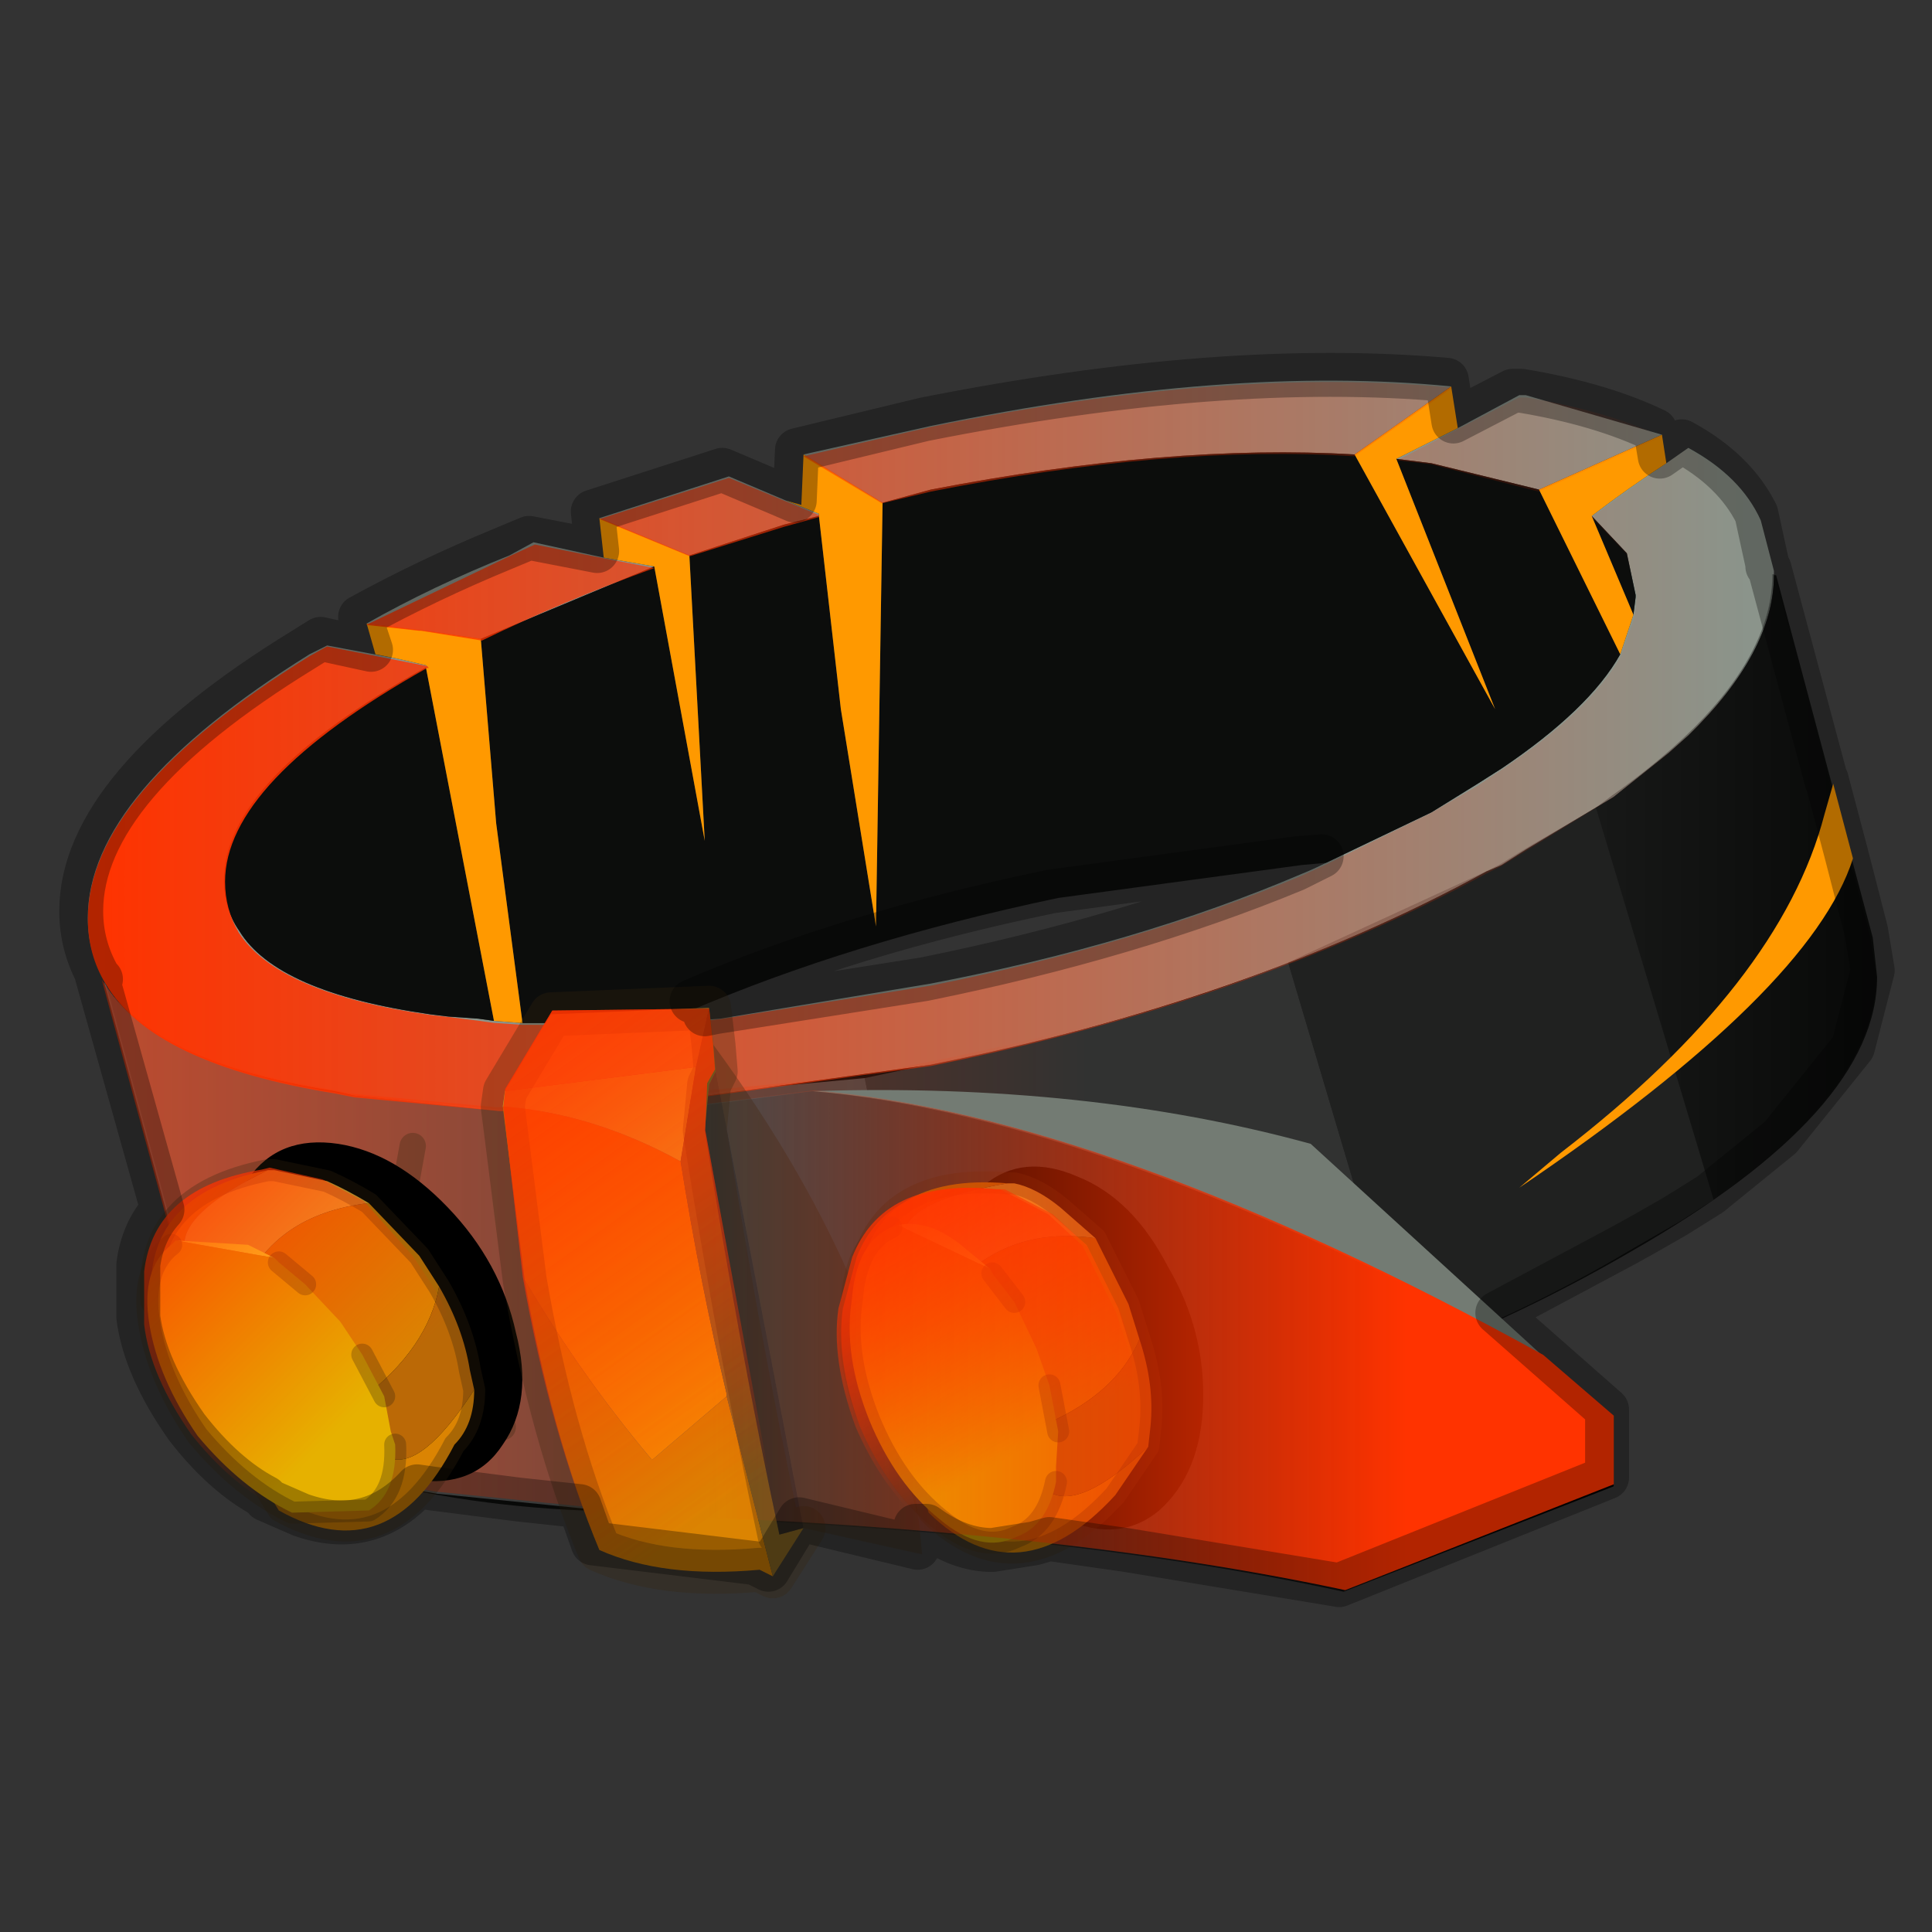 <?xml version="1.0" encoding="UTF-8" standalone="no"?>
<svg xmlns:xlink="http://www.w3.org/1999/xlink" height="440.0px" width="440.0px" xmlns="http://www.w3.org/2000/svg">
  <rect width="100%" height="100%" fill="#333333" stroke="none"/>
  <g transform="matrix(10.0, 0.0, 0.0, 10.0, 0.0, 0.0)">
    <use height="44.0" transform="matrix(1.0, 0.0, 0.0, 1.0, 0.0, 0.0)" width="44.0" xlink:href="#shape0"/>
    <use height="23.9" transform="matrix(0.893, 0.0, 0.0, 0.893, 2.368, 13.078)" width="45.2" xlink:href="#sprite0"/>
    <use height="23.9" transform="matrix(0.893, 0.0, 0.0, 0.893, 2.318, 13.028)" width="45.2" xlink:href="#sprite1"/>
    <use height="18.6" transform="matrix(0.893, 0.0, 0.0, 0.893, 2, 8.695)" width="43.0" xlink:href="#sprite2"/>
    <use height="13.95" transform="matrix(1.0, 0.0, 0.0, 1.0, 3.1, 22.45)" width="33.65" xlink:href="#shape4"/>
    <use height="9.2" transform="matrix(0.893, 0.0, 0.0, 0.893, 3.194, 26.592)" width="8.3" xlink:href="#sprite3"/>
    <use height="9.2" transform="matrix(0.863, 0.231, -0.231, 0.863, 19.933, 26.323)" width="8.3" xlink:href="#sprite3"/>
    <use height="14.45" transform="matrix(0.893, 0.0, 0.0, 0.893, 11.462, 22.97)" width="7.7" xlink:href="#sprite4"/>
    <use height="14.45" transform="matrix(0.893, 0.0, 0.0, 0.893, 11.462, 22.97)" width="7.7" xlink:href="#sprite4"/>
    <use height="9.2" transform="matrix(0.863, 0.231, -0.231, 0.863, 20.034, 26.323)" width="8.3" xlink:href="#sprite3"/>
    <use height="12.75" transform="matrix(0.893, 0.0, 0.0, 0.893, 13.446, 24.829)" width="26.1" xlink:href="#sprite5"/>
    <use height="28.55" transform="matrix(1.0, 0.0, 0.0, 1.0, 1.35, 8.05)" width="41.8" xlink:href="#shape8"/>
  </g>
  <defs>
    <g id="shape0" transform="matrix(1.0, 0.0, 0.0, 1.0, 0.0, 0.0)">
      <path d="M44.0 44.0 L0.0 44.0 0.0 0.0 44.0 0.0 44.0 44.0" fill="#43adca" fill-opacity="0.0" fill-rule="evenodd" stroke="none"/>
      <path d="M8.35 14.2 Q9.85 13.35 11.6 12.65 L12.15 12.35 13.75 12.7 14.9 12.9 10.95 14.55 9.6 14.35 9.55 14.35 8.35 14.2 M13.65 11.8 L16.6 10.85 17.9 11.4 18.65 11.7 18.65 11.75 17.85 11.95 15.7 12.65 13.65 11.8 M18.3 10.35 L21.2 9.7 Q28.0 8.3 33.05 8.8 L30.85 10.35 Q26.65 10.1 21.2 11.15 L20.1 11.45 18.3 10.35 M33.2 9.75 L34.6 9.0 34.75 9.0 37.85 9.9 35.05 11.15 32.6 10.55 31.8 10.45 33.2 9.75 M37.95 10.55 L38.45 10.2 Q39.65 10.85 40.1 11.85 L40.4 13.0 40.4 13.1 Q40.4 14.85 38.45 16.75 L38.0 17.15 36.75 18.15 34.75 19.35 34.2 19.7 33.85 19.85 Q28.45 22.8 21.2 24.25 L13.95 25.25 11.7 25.3 11.35 25.3 8.05 24.95 7.6 24.85 Q3.45 24.2 2.4 22.35 2.0 21.7 2.0 20.9 2.0 18.05 7.05 14.9 L7.45 14.7 9.05 15.0 9.7 15.15 9.75 15.2 9.7 15.2 Q5.1 17.75 5.1 20.05 5.1 20.7 5.45 21.2 6.3 22.6 9.8 23.1 L10.2 23.15 10.9 23.2 11.25 23.25 11.9 23.3 15.1 23.3 15.65 23.25 16.4 23.2 21.2 22.4 Q25.9 21.5 29.65 19.9 29.9 19.8 30.2 19.65 L32.6 18.5 33.65 17.85 34.2 17.5 Q36.2 16.15 36.9 14.9 L37.2 14.0 37.25 13.6 37.25 13.55 37.05 12.6 36.25 11.75 Q37.1 11.1 37.95 10.55" fill="#8b948b" fill-rule="evenodd" stroke="none"/>
      <path d="M40.4 13.1 L40.45 13.1 42.65 21.35 42.75 22.25 Q42.75 25.3 37.15 28.5 31.5 31.8 23.55 33.4 15.6 35.05 10.0 34.05 6.15 33.4 4.95 31.75 L2.4 22.35 Q3.45 24.2 7.6 24.85 L8.05 24.95 11.35 25.3 11.7 25.3 13.95 25.25 21.2 24.25 Q28.45 22.8 33.85 19.85 L34.2 19.7 34.75 19.35 36.75 18.15 38.0 17.15 38.45 16.75 Q40.4 14.85 40.4 13.1 M10.95 14.55 L14.9 12.9 16.05 19.15 15.7 12.65 17.85 11.95 18.65 11.75 19.15 16.15 19.95 21.1 20.1 11.45 21.2 11.15 Q26.65 10.1 30.85 10.35 L34.05 16.15 31.8 10.45 32.6 10.55 35.05 11.15 36.9 14.9 Q36.2 16.15 34.2 17.5 L33.65 17.85 32.6 18.5 30.2 19.65 29.65 19.7 24.1 20.45 Q19.35 21.45 15.65 23.05 L15.1 23.3 11.9 23.3 11.3 18.75 10.95 14.55 M11.25 23.25 L10.9 23.2 10.2 23.15 9.8 23.1 Q6.3 22.6 5.45 21.2 5.1 20.7 5.1 20.05 5.1 17.75 9.7 15.2 L11.25 23.25 M36.25 11.75 L37.05 12.6 37.25 13.55 37.25 13.6 37.2 14.0 36.25 11.75" fill="#0c0d0c" fill-rule="evenodd" stroke="none"/>
      <path d="M13.75 12.7 L13.65 11.8 15.7 12.65 16.05 19.15 14.9 12.9 13.75 12.7 M17.9 11.4 L18.25 11.5 18.3 10.35 20.1 11.45 19.95 21.1 19.15 16.15 18.65 11.75 18.65 11.7 17.9 11.4 M33.05 8.8 L33.2 9.75 31.8 10.45 34.05 16.15 30.85 10.35 33.05 8.8 M37.85 9.9 L37.95 10.55 Q37.1 11.1 36.25 11.75 L37.2 14.0 36.9 14.9 35.05 11.15 37.85 9.9 M9.05 15.0 L8.55 14.9 8.35 14.2 9.55 14.35 9.6 14.35 10.95 14.55 11.3 18.75 11.9 23.3 11.25 23.25 9.7 15.2 9.75 15.2 9.7 15.15 9.05 15.0" fill="#ff9900" fill-rule="evenodd" stroke="none"/>
    </g>
    <g id="sprite0" transform="matrix(1.0, 0.0, 0.0, 1.0, 22.6, 11.95)">
      <use height="23.9" transform="matrix(1.0, 0.0, 0.0, 1.0, -22.6, -11.95)" width="45.2" xlink:href="#shape1"/>
    </g>
    <g id="shape1" transform="matrix(1.0, 0.0, 0.0, 1.0, 22.6, 11.95)">
      <path d="M18.45 4.0 L15.45 -6.0 15.85 -6.3 Q19.95 -9.2 19.95 -11.95 L20.0 -11.95 22.45 -2.7 22.6 -1.7 Q22.6 1.05 18.45 4.0 M-9.65 11.95 L-14.1 11.5 Q-18.4 10.8 -19.75 8.95 L-22.6 -1.55 Q-21.4 0.5 -16.75 1.25 L-16.25 1.35 -12.55 1.7 -12.2 1.7 -11.8 1.7 -9.65 11.95" fill="url(#gradient0)" fill-rule="evenodd" stroke="none"/>
      <path d="M7.6 -2.05 L10.6 8.05 Q6.3 9.75 1.1 10.8 L-1.1 11.25 -3.2 0.9 -1.55 0.55 Q3.95 -0.55 7.6 -2.05" fill="#6e6e6e" fill-opacity="0.388" fill-rule="evenodd" stroke="none"/>
      <path d="M-1.1 11.25 L-9.65 11.95 -11.8 1.7 -3.2 0.9 -1.1 11.25" fill="#a4a4a4" fill-opacity="0.388" fill-rule="evenodd" stroke="none"/>
      <path d="M15.45 -6.0 L18.45 4.0 17.6 4.55 16.3 5.3 Q13.7 6.85 10.6 8.05 L7.6 -2.05 12.6 -4.35 13.0 -4.55 13.65 -4.95 15.45 -6.0" fill="#424242" fill-opacity="0.388" fill-rule="evenodd" stroke="none"/>
    </g>
    <linearGradient gradientTransform="matrix(0.028, 0.0, 0.0, 0.015, 0.0, 0.0)" gradientUnits="userSpaceOnUse" id="gradient0" spreadMethod="pad" x1="-819.2" x2="819.2">
      <stop offset="0.0" stop-color="#ffffff" stop-opacity="0.388"/>
      <stop offset="1.0" stop-color="#000000" stop-opacity="0.388"/>
    </linearGradient>
    <g id="sprite1" transform="matrix(1.0, 0.0, 0.0, 1.0, 22.6, 11.95)">
      <use height="23.9" transform="matrix(1.0, 0.0, 0.0, 1.0, -22.6, -11.95)" width="45.2" xlink:href="#shape2"/>
    </g>
    <g id="shape2" transform="matrix(1.0, 0.0, 0.0, 1.0, 22.6, 11.95)">
      <path d="M15.85 -6.3 Q19.95 -9.2 19.95 -11.95 L20.0 -11.95 22.45 -2.7 22.6 -1.7 Q22.6 1.05 18.45 4.0 L17.6 4.55 16.3 5.3 Q13.7 6.85 10.6 8.05 6.3 9.75 1.1 10.8 L-1.1 11.25 -9.65 11.95 -14.1 11.5 Q-18.4 10.8 -19.75 8.95 L-22.6 -1.55 Q-21.4 0.5 -16.75 1.25 L-16.25 1.35 -12.55 1.7 -12.2 1.7 -11.8 1.7 -3.2 0.9 -1.55 0.55 Q3.95 -0.55 7.6 -2.05 L12.6 -4.35 13.0 -4.55 13.65 -4.95 15.45 -6.0 15.85 -6.3" fill="url(#gradient1)" fill-rule="evenodd" stroke="none"/>
    </g>
    <linearGradient gradientTransform="matrix(0.028, 0.0, 0.0, 0.015, -19.85, 4.4)" gradientUnits="userSpaceOnUse" id="gradient1" spreadMethod="pad" x1="-819.2" x2="819.2">
      <stop offset="0.0" stop-color="#ff3300"/>
      <stop offset="0.988" stop-color="#ff3100" stop-opacity="0.0"/>
    </linearGradient>
    <g id="sprite2" transform="matrix(1.0, 0.0, 0.0, 1.0, 21.5, 9.3)">
      <use height="18.6" transform="matrix(1.0, 0.0, 0.0, 1.0, -21.5, -9.3)" width="43.0" xlink:href="#shape3"/>
    </g>
    <g id="shape3" transform="matrix(1.0, 0.0, 0.0, 1.0, 21.5, 9.3)">
      <path d="M12.75 1.7 L13.95 1.0 14.55 0.6 Q16.8 -0.9 17.6 -2.3 L17.95 -3.3 18.0 -3.8 18.0 -3.85 17.75 -4.9 16.85 -5.85 19.3 -7.6 Q20.65 -6.85 21.2 -5.75 L21.5 -4.45 21.5 -4.35 Q21.5 -2.35 19.3 -0.25 L18.8 0.2 17.4 1.3 15.2 2.65 14.55 3.05 14.15 3.25 Q8.15 6.5 0.0 8.15 L-8.1 9.25 -10.65 9.3 -11.0 9.3 -14.7 8.95 -15.2 8.85 Q-19.85 8.1 -21.05 6.05 -21.5 5.3 -21.5 4.4 -21.5 1.2 -15.85 -2.3 L-15.4 -2.55 -12.85 -2.05 -12.8 -2.0 -12.85 -2.0 Q-18.0 0.9 -18.0 3.45 -18.0 4.15 -17.65 4.75 -16.65 6.3 -12.75 6.85 L-12.3 6.9 -11.5 7.0 -11.15 7.05 -10.4 7.1 -6.85 7.1 -6.2 7.05 -5.35 6.95 0.0 6.1 Q5.25 5.05 9.45 3.3 L10.1 3.0 12.75 1.7 M10.8 -7.4 Q6.1 -7.7 0.0 -6.5 L-1.25 -6.2 -3.25 -7.4 0.0 -8.15 Q7.6 -9.7 13.3 -9.15 L10.8 -7.4 M15.2 -8.9 Q17.25 -8.55 18.65 -7.9 L15.5 -6.5 12.75 -7.2 11.9 -7.3 15.0 -8.9 15.2 -8.9 M-3.75 -5.6 L-6.15 -4.85 -8.45 -5.8 -5.15 -6.85 -2.85 -5.9 -2.85 -5.85 -3.75 -5.6 M-7.05 -4.55 Q-9.4 -3.7 -11.45 -2.7 L-13.0 -2.95 -13.05 -2.95 -14.4 -3.1 -10.75 -4.85 -10.1 -5.15 -8.35 -4.8 -7.05 -4.55" fill="url(#gradient2)" fill-rule="evenodd" stroke="none"/>
    </g>
    <linearGradient gradientTransform="matrix(0.026, 0.0, 0.0, 0.01, 0.0, 0.85)" gradientUnits="userSpaceOnUse" id="gradient2" spreadMethod="pad" x1="-819.2" x2="819.2">
      <stop offset="0.0" stop-color="#ff3300"/>
      <stop offset="0.988" stop-color="#ff3100" stop-opacity="0.0"/>
    </linearGradient>
    <g id="shape4" transform="matrix(1.0, 0.0, 0.0, 1.0, -3.1, -22.45)">
      <path d="M35.1 30.85 L36.75 32.25 36.75 33.8 30.6 36.2 Q24.15 34.85 14.95 34.5 13.0 33.4 13.55 25.45 L18.5 24.85 Q25.25 25.4 35.1 30.85" fill="#555555" fill-rule="evenodd" stroke="none"/>
      <path d="M18.5 24.85 Q24.75 24.65 29.85 26.05 L35.1 30.85 Q25.25 25.4 18.5 24.85" fill="#737b73" fill-rule="evenodd" stroke="none"/>
      <path d="M30.6 36.25 Q24.15 34.85 14.95 34.55 13.0 33.45 13.55 25.5 L18.5 24.85 Q25.25 25.45 35.15 30.9 L36.75 32.25 36.75 33.85 30.6 36.25" fill="url(#gradient3)" fill-rule="evenodd" stroke="none"/>
      <path d="M23.15 29.85 L23.4 29.6 Q23.75 29.35 24.25 29.45 L24.65 29.6 24.45 30.1 24.65 29.6 25.15 30.1 Q25.55 30.55 25.55 31.05 L25.5 31.35 25.15 31.85 24.25 31.9 Q23.75 31.75 23.4 31.35 L23.3 31.25 23.55 31.05 23.3 31.25 Q23.0 30.8 23.0 30.35 23.0 30.05 23.15 29.85 M24.9 31.1 L25.5 31.35 24.9 31.1" fill="#000000" fill-rule="evenodd" stroke="none"/>
      <path d="M23.15 29.85 L23.4 29.6 Q23.75 29.35 24.25 29.45 L24.65 29.6 25.0 28.6 M23.15 29.85 L22.65 29.2 M25.5 31.35 L25.15 31.85 24.25 31.9 Q23.75 31.75 23.4 31.35 L23.3 31.25 22.8 31.55 M23.3 31.25 L23.55 31.05 M23.3 31.25 Q23.0 30.8 23.0 30.35 23.0 30.05 23.15 29.85 M24.65 29.6 L24.45 30.1 M25.5 31.35 L24.9 31.1 M25.5 31.35 L26.25 31.6 M24.65 29.6 L25.15 30.1 Q25.55 30.55 25.55 31.05 L25.5 31.35" fill="none" stroke="#000000" stroke-linecap="round" stroke-linejoin="round" stroke-opacity="0.302" stroke-width="1.0"/>
      <path d="M9.0 28.3 L9.85 29.3 Q10.45 30.3 10.5 31.25 L10.35 31.8 9.55 31.4 10.35 31.8 Q10.35 32.5 10.0 32.9 9.45 33.45 8.65 33.15 7.9 32.8 7.35 31.8 L7.2 31.6 Q6.7 30.7 6.75 29.75 6.7 29.05 6.9 28.65 L7.2 28.2 Q7.75 27.65 8.45 27.95 L9.0 28.3 8.75 29.3 9.0 28.3 M7.5 31.15 L7.2 31.6 7.5 31.15" fill="#2e1d0e" fill-rule="evenodd" stroke="none"/>
      <path d="M9.0 28.3 L9.85 29.3 Q10.45 30.3 10.5 31.25 L10.35 31.8 11.45 32.5 M8.75 29.3 L9.0 28.3 8.45 27.95 Q7.75 27.65 7.2 28.2 L6.9 28.65 Q6.7 29.05 6.75 29.75 6.7 30.7 7.2 31.6 L7.5 31.15 M6.9 28.65 L6.15 27.3 M9.0 28.3 L9.4 26.1 M7.2 31.6 L6.6 32.25 M10.35 31.8 L9.55 31.4 M7.2 31.6 L7.35 31.8 Q7.9 32.8 8.65 33.15 9.45 33.45 10.0 32.9 10.35 32.5 10.35 31.8" fill="none" stroke="#382510" stroke-linecap="round" stroke-linejoin="round" stroke-opacity="0.302" stroke-width="0.6"/>
      <path d="M11.45 32.9 Q10.8 33.9 9.45 33.7 8.1 33.5 6.9 32.25 5.7 31.05 5.35 29.45 5.0 27.85 5.65 26.85 6.35 25.85 7.7 26.05 9.0 26.25 10.2 27.5 11.4 28.75 11.75 30.35 12.15 31.9 11.45 32.9" fill="#000000" fill-rule="evenodd" stroke="none"/>
      <path d="M10.8 31.65 Q9.6 33.5 8.85 33.2 L8.25 31.85 Q9.75 30.7 10.0 29.3 10.55 30.25 10.7 31.2 L10.8 31.65" fill="#bb6906" fill-rule="evenodd" stroke="none"/>
      <path d="M10.8 31.65 Q10.8 32.45 10.35 32.9 8.85 35.8 6.35 34.4 L3.45 29.65 Q3.25 27.2 6.1 26.65 4.25 27.55 4.2 28.3 L5.5 29.4 Q6.25 27.65 8.4 27.4 L9.55 28.6 10.0 29.3 Q9.75 30.7 8.25 31.85 L8.85 33.2 Q9.6 33.5 10.8 31.65" fill="#db8402" fill-rule="evenodd" stroke="none"/>
      <path d="M8.4 27.4 Q6.25 27.65 5.5 29.4 L4.2 28.3 Q4.25 27.55 6.1 26.65 L6.25 26.65 7.45 26.9 Q7.9 27.1 8.4 27.4" fill="#eab131" fill-rule="evenodd" stroke="none"/>
      <path d="M6.1 26.65 Q3.25 27.2 3.45 29.65 L6.35 34.4 Q8.85 35.8 10.35 32.9 10.8 32.45 10.8 31.65 L10.7 31.2 Q10.55 30.25 10.0 29.3 L9.55 28.6 8.4 27.4 M6.1 26.65 L6.25 26.65 7.45 26.9 Q7.9 27.1 8.4 27.4" fill="none" stroke="#382510" stroke-linecap="round" stroke-linejoin="round" stroke-opacity="0.302" stroke-width="0.5"/>
      <path d="M4.0 28.25 L5.65 28.35 6.25 28.65 4.0 28.25" fill="#ffff2f" fill-rule="evenodd" stroke="none"/>
      <path d="M6.25 28.65 L6.35 28.75 6.95 29.25 7.75 30.1 8.25 30.85 8.75 31.8 8.9 32.6 9.0 32.9 Q9.05 34.0 8.4 34.4 L6.65 34.45 Q5.5 33.9 4.5 32.7 3.6 31.4 3.4 30.15 3.2 28.9 3.9 28.35 L4.0 28.25 6.25 28.65" fill="#e6b100" fill-rule="evenodd" stroke="none"/>
      <path d="M6.35 28.75 L6.95 29.25 M8.25 30.85 L8.75 31.8 M9.0 32.9 Q9.05 34.0 8.4 34.4 L6.65 34.45 Q5.5 33.9 4.5 32.7 3.6 31.4 3.4 30.15 3.2 28.9 3.9 28.35" fill="none" stroke="#382510" stroke-linecap="round" stroke-linejoin="round" stroke-opacity="0.302" stroke-width="0.5"/>
      <path d="M11.95 29.15 L11.45 25.2 Q13.5 25.35 15.5 26.45 15.95 29.25 16.55 31.75 L16.55 31.8 14.85 33.25 Q13.25 31.35 11.95 29.15" fill="#f49302" fill-rule="evenodd" stroke="none"/>
      <path d="M17.6 35.9 L17.3 35.75 Q15.1 35.95 13.65 35.3 12.55 32.65 11.95 29.15 13.25 31.35 14.85 33.25 L16.55 31.8 17.6 35.9" fill="#db8402" fill-rule="evenodd" stroke="none"/>
      <path d="M11.5 24.85 L15.85 24.3 15.5 26.45 Q13.5 25.35 11.45 25.2 L11.5 24.85" fill="#e9e938" fill-rule="evenodd" stroke="none"/>
      <path d="M11.5 24.85 L12.55 23.1 16.15 22.95 15.85 24.3 11.5 24.85" fill="#eab131" fill-rule="evenodd" stroke="none"/>
      <path d="M15.85 24.3 L16.15 22.95 16.25 23.8 16.3 24.4 16.15 24.7 16.05 25.75 Q16.85 30.75 17.75 34.95 L18.3 34.8 17.6 35.9 16.55 31.8 16.55 31.75 Q15.95 29.25 15.5 26.45 L15.85 24.3" fill="#8a6923" fill-rule="evenodd" stroke="none"/>
      <path d="M16.3 24.4 L18.3 34.8 17.75 34.95 Q16.85 30.75 16.05 25.75 L16.15 24.7 16.3 24.4" fill="#000000" fill-opacity="0.302" fill-rule="evenodd" stroke="none"/>
      <path d="M16.25 23.8 Q20.55 29.65 21.0 35.4 L18.3 34.8 16.3 24.4 16.25 23.8" fill="#382510" fill-opacity="0.333" fill-rule="evenodd" stroke="none"/>
      <path d="M16.15 22.95 L12.55 23.1 11.5 24.85 M16.15 22.95 L16.25 23.8 M18.3 34.8 L17.6 35.9 17.3 35.75 Q15.1 35.95 13.65 35.3 12.55 32.65 11.95 29.15 L11.45 25.2 11.5 24.85 M16.3 24.4 L16.15 24.7 16.05 25.75 Q16.85 30.75 17.75 34.95 L18.3 34.8 M16.3 24.4 L16.25 23.8" fill="none" stroke="#382510" stroke-linecap="round" stroke-linejoin="round" stroke-opacity="0.302" stroke-width="1.0"/>
      <path d="M26.4 34.4 Q25.5 35.15 24.25 34.6 23.05 34.1 22.2 32.55 21.35 31.05 21.45 29.45 21.5 27.8 22.4 27.0 23.3 26.25 24.55 26.8 25.8 27.3 26.6 28.85 27.45 30.3 27.4 31.95 27.35 33.55 26.4 34.4" fill="#000000" fill-rule="evenodd" stroke="none"/>
      <path d="M26.15 32.95 Q24.55 34.45 23.85 33.95 L23.65 32.5 Q25.4 31.8 25.95 30.5 26.3 31.55 26.2 32.5 L26.15 32.95" fill="#bb6906" fill-rule="evenodd" stroke="none"/>
      <path d="M26.15 32.95 L25.4 34.05 Q23.2 36.45 21.15 34.45 L19.55 29.1 Q20.0 26.7 22.95 26.95 20.85 27.3 20.6 28.0 L21.6 29.45 Q22.85 27.9 24.95 28.2 L25.7 29.7 25.95 30.5 Q25.4 31.8 23.65 32.5 L23.85 33.95 Q24.55 34.45 26.15 32.95" fill="#db8402" fill-rule="evenodd" stroke="none"/>
      <path d="M24.95 28.2 Q22.85 27.9 21.6 29.45 L20.6 28.0 Q20.85 27.3 22.95 26.95 L23.1 26.95 Q23.6 27.05 24.15 27.5 L24.95 28.2" fill="#eab131" fill-rule="evenodd" stroke="none"/>
      <path d="M22.95 26.95 Q20.0 26.7 19.55 29.1 L21.15 34.45 Q23.2 36.45 25.4 34.05 L26.15 32.95 26.2 32.5 Q26.3 31.55 25.95 30.5 L25.7 29.7 24.95 28.2 M22.95 26.95 L23.1 26.95 Q23.6 27.05 24.15 27.5 L24.95 28.2" fill="none" stroke="#382510" stroke-linecap="round" stroke-linejoin="round" stroke-opacity="0.302" stroke-width="0.5"/>
      <path d="M22.55 28.9 L20.45 27.9 Q21.2 27.75 22.0 28.45 L22.55 28.9" fill="#ffff2f" fill-rule="evenodd" stroke="none"/>
      <path d="M20.45 27.9 L22.55 28.9 22.6 29.0 23.1 29.65 23.6 30.7 23.9 31.55 24.1 32.6 24.05 33.4 24.05 33.75 Q23.85 34.75 23.15 35.0 22.35 35.4 21.4 34.6 20.4 33.8 19.8 32.35 19.2 30.85 19.4 29.6 19.5 28.3 20.3 27.95 L20.45 27.9" fill="#e6b100" fill-rule="evenodd" stroke="none"/>
      <path d="M20.3 27.95 Q19.5 28.3 19.4 29.6 19.2 30.85 19.8 32.35 20.4 33.8 21.4 34.6 22.35 35.4 23.15 35.0 23.85 34.75 24.05 33.75 M24.1 32.6 L23.9 31.55 M23.1 29.65 L22.6 29.0" fill="none" stroke="#382510" stroke-linecap="round" stroke-linejoin="round" stroke-opacity="0.302" stroke-width="0.5"/>
    </g>
    <linearGradient gradientTransform="matrix(0.014, 0.0, 0.0, 0.007, 25.1, 30.55)" gradientUnits="userSpaceOnUse" id="gradient3" spreadMethod="pad" x1="-819.2" x2="819.2">
      <stop offset="0.0" stop-color="#000000" stop-opacity="0.0"/>
      <stop offset="1.0" stop-color="#000000"/>
    </linearGradient>
    <g id="sprite3" transform="matrix(1.0, 0.0, 0.0, 1.0, 4.15, 4.6)">
      <use height="9.2" transform="matrix(1.0, 0.0, 0.0, 1.0, -4.15, -4.6)" width="8.3" xlink:href="#shape5"/>
    </g>
    <g id="shape5" transform="matrix(1.0, 0.0, 0.0, 1.0, 4.15, 4.6)">
      <path d="M-4.05 -1.95 Q-3.8 -4.1 -1.05 -4.55 L-0.85 -4.6 0.5 -4.3 1.55 -3.75 2.8 -2.35 3.3 -1.6 Q3.95 -0.55 4.1 0.5 L4.15 1.0 Q4.2 1.95 3.7 2.4 2.0 5.65 -0.8 4.05 L-0.8 4.0 Q-1.9 3.4 -2.85 2.2 -3.9 0.7 -4.05 -0.6 L-4.05 -1.95" fill="url(#gradient4)" fill-rule="evenodd" stroke="none"/>
    </g>
    <linearGradient gradientTransform="matrix(0.004, 0.004, -0.004, 0.004, -1.55, -1.85)" gradientUnits="userSpaceOnUse" id="gradient4" spreadMethod="pad" x1="-819.2" x2="819.2">
      <stop offset="0.0" stop-color="#ff3300"/>
      <stop offset="0.988" stop-color="#ff3100" stop-opacity="0.0"/>
    </linearGradient>
    <g id="sprite4" transform="matrix(1.0, 0.0, 0.0, 1.0, 3.85, 7.2)">
      <use height="14.45" transform="matrix(1.0, 0.0, 0.0, 1.0, -3.85, -7.2)" width="7.7" xlink:href="#shape6"/>
    </g>
    <g id="shape6" transform="matrix(1.0, 0.0, 0.0, 1.0, 3.85, 7.2)">
      <path d="M1.5 -6.3 L1.55 -5.65 1.35 -5.3 1.3 -4.1 3.2 6.2 3.85 6.0 3.05 7.25 2.7 7.1 Q0.2 7.3 -1.4 6.6 -2.65 3.65 -3.35 -0.35 L-3.85 -4.7 -3.8 -5.15 -2.6 -7.15 1.4 -7.2 1.5 -6.3" fill="url(#gradient5)" fill-rule="evenodd" stroke="none"/>
    </g>
    <linearGradient gradientTransform="matrix(0.007, 0.009, -0.007, 0.005, -0.6, -3.95)" gradientUnits="userSpaceOnUse" id="gradient5" spreadMethod="pad" x1="-819.2" x2="819.2">
      <stop offset="0.0" stop-color="#ff3300"/>
      <stop offset="0.988" stop-color="#ff3100" stop-opacity="0.0"/>
    </linearGradient>
    <g id="sprite5" transform="matrix(1.0, 0.0, 0.0, 1.0, 13.05, 6.35)">
      <use height="12.75" transform="matrix(1.0, 0.0, 0.0, 1.0, -13.05, -6.35)" width="26.1" xlink:href="#shape7"/>
    </g>
    <g id="shape7" transform="matrix(1.0, 0.0, 0.0, 1.0, 13.05, 6.35)">
      <path d="M-12.9 -5.65 L-7.35 -6.35 Q0.2 -5.7 11.25 0.4 L13.05 1.95 13.05 3.7 6.2 6.4 Q-1.05 4.85 -11.35 4.5 -13.55 3.25 -12.9 -5.65" fill="url(#gradient6)" fill-rule="evenodd" stroke="none"/>
    </g>
    <linearGradient gradientTransform="matrix(-0.011, 0.0, 0.0, -0.008, -1.25, -0.45)" gradientUnits="userSpaceOnUse" id="gradient6" spreadMethod="pad" x1="-819.2" x2="819.2">
      <stop offset="0.0" stop-color="#ff3300"/>
      <stop offset="0.988" stop-color="#ff3100" stop-opacity="0.0"/>
    </linearGradient>
    <g id="shape8" transform="matrix(1.0, 0.0, 0.0, 1.0, -1.35, -8.05)">
      <path d="M42.2 19.55 Q41.25 22.55 34.6 27.05 L35.55 26.25 Q40.55 22.4 41.55 18.55 L41.75 17.85 42.2 19.55" fill="#ff9900" fill-rule="evenodd" stroke="none"/>
      <path d="M37.7 9.8 L37.8 10.4 38.3 10.05 Q39.5 10.7 40.0 11.7 L40.25 12.85 40.25 12.9 40.3 12.95 41.6 17.8 41.6 17.75 42.05 19.45 42.5 21.2 42.65 22.1 42.2 23.85 40.55 25.9 38.95 27.2 38.15 27.7 37.45 28.1 37.0 28.35 34.1 29.9 36.6 32.1 36.6 33.65 30.5 36.1 25.65 35.3 23.9 35.05 23.55 35.15 22.6 35.3 Q21.85 35.3 21.1 34.75 L20.85 34.75 20.9 35.25 18.2 34.6 17.5 35.75 17.2 35.6 13.5 35.15 13.2 34.3 11.8 34.15 9.85 33.9 9.5 33.85 Q8.4 35.05 6.85 34.5 L6.05 34.15 6.05 34.1 Q5.1 33.6 4.25 32.5 3.3 31.15 3.15 30.0 L3.15 28.8 Q3.25 28.05 3.7 27.55 L2.2 22.2 2.3 22.3 2.25 22.25 Q1.85 21.55 1.85 20.75 1.85 17.9 6.9 14.8 L7.3 14.55 8.45 14.8 8.2 14.05 Q9.75 13.2 11.45 12.5 L12.05 12.25 13.6 12.55 13.5 11.65 16.45 10.7 17.75 11.25 18.1 11.4 18.15 10.25 21.05 9.55 Q27.85 8.2 32.95 8.65 L33.1 9.6 34.45 8.9 34.65 8.9 Q36.45 9.2 37.7 9.8 M29.5 19.8 Q25.75 21.35 21.05 22.3 L16.3 23.05 16.05 23.1 16.0 22.8 15.75 22.8 Q19.35 21.25 23.95 20.3 L29.5 19.55 30.1 19.5 29.5 19.8" fill="none" stroke="#000000" stroke-linecap="round" stroke-linejoin="round" stroke-opacity="0.302" stroke-width="1.0"/>
    </g>
  </defs>
</svg>
